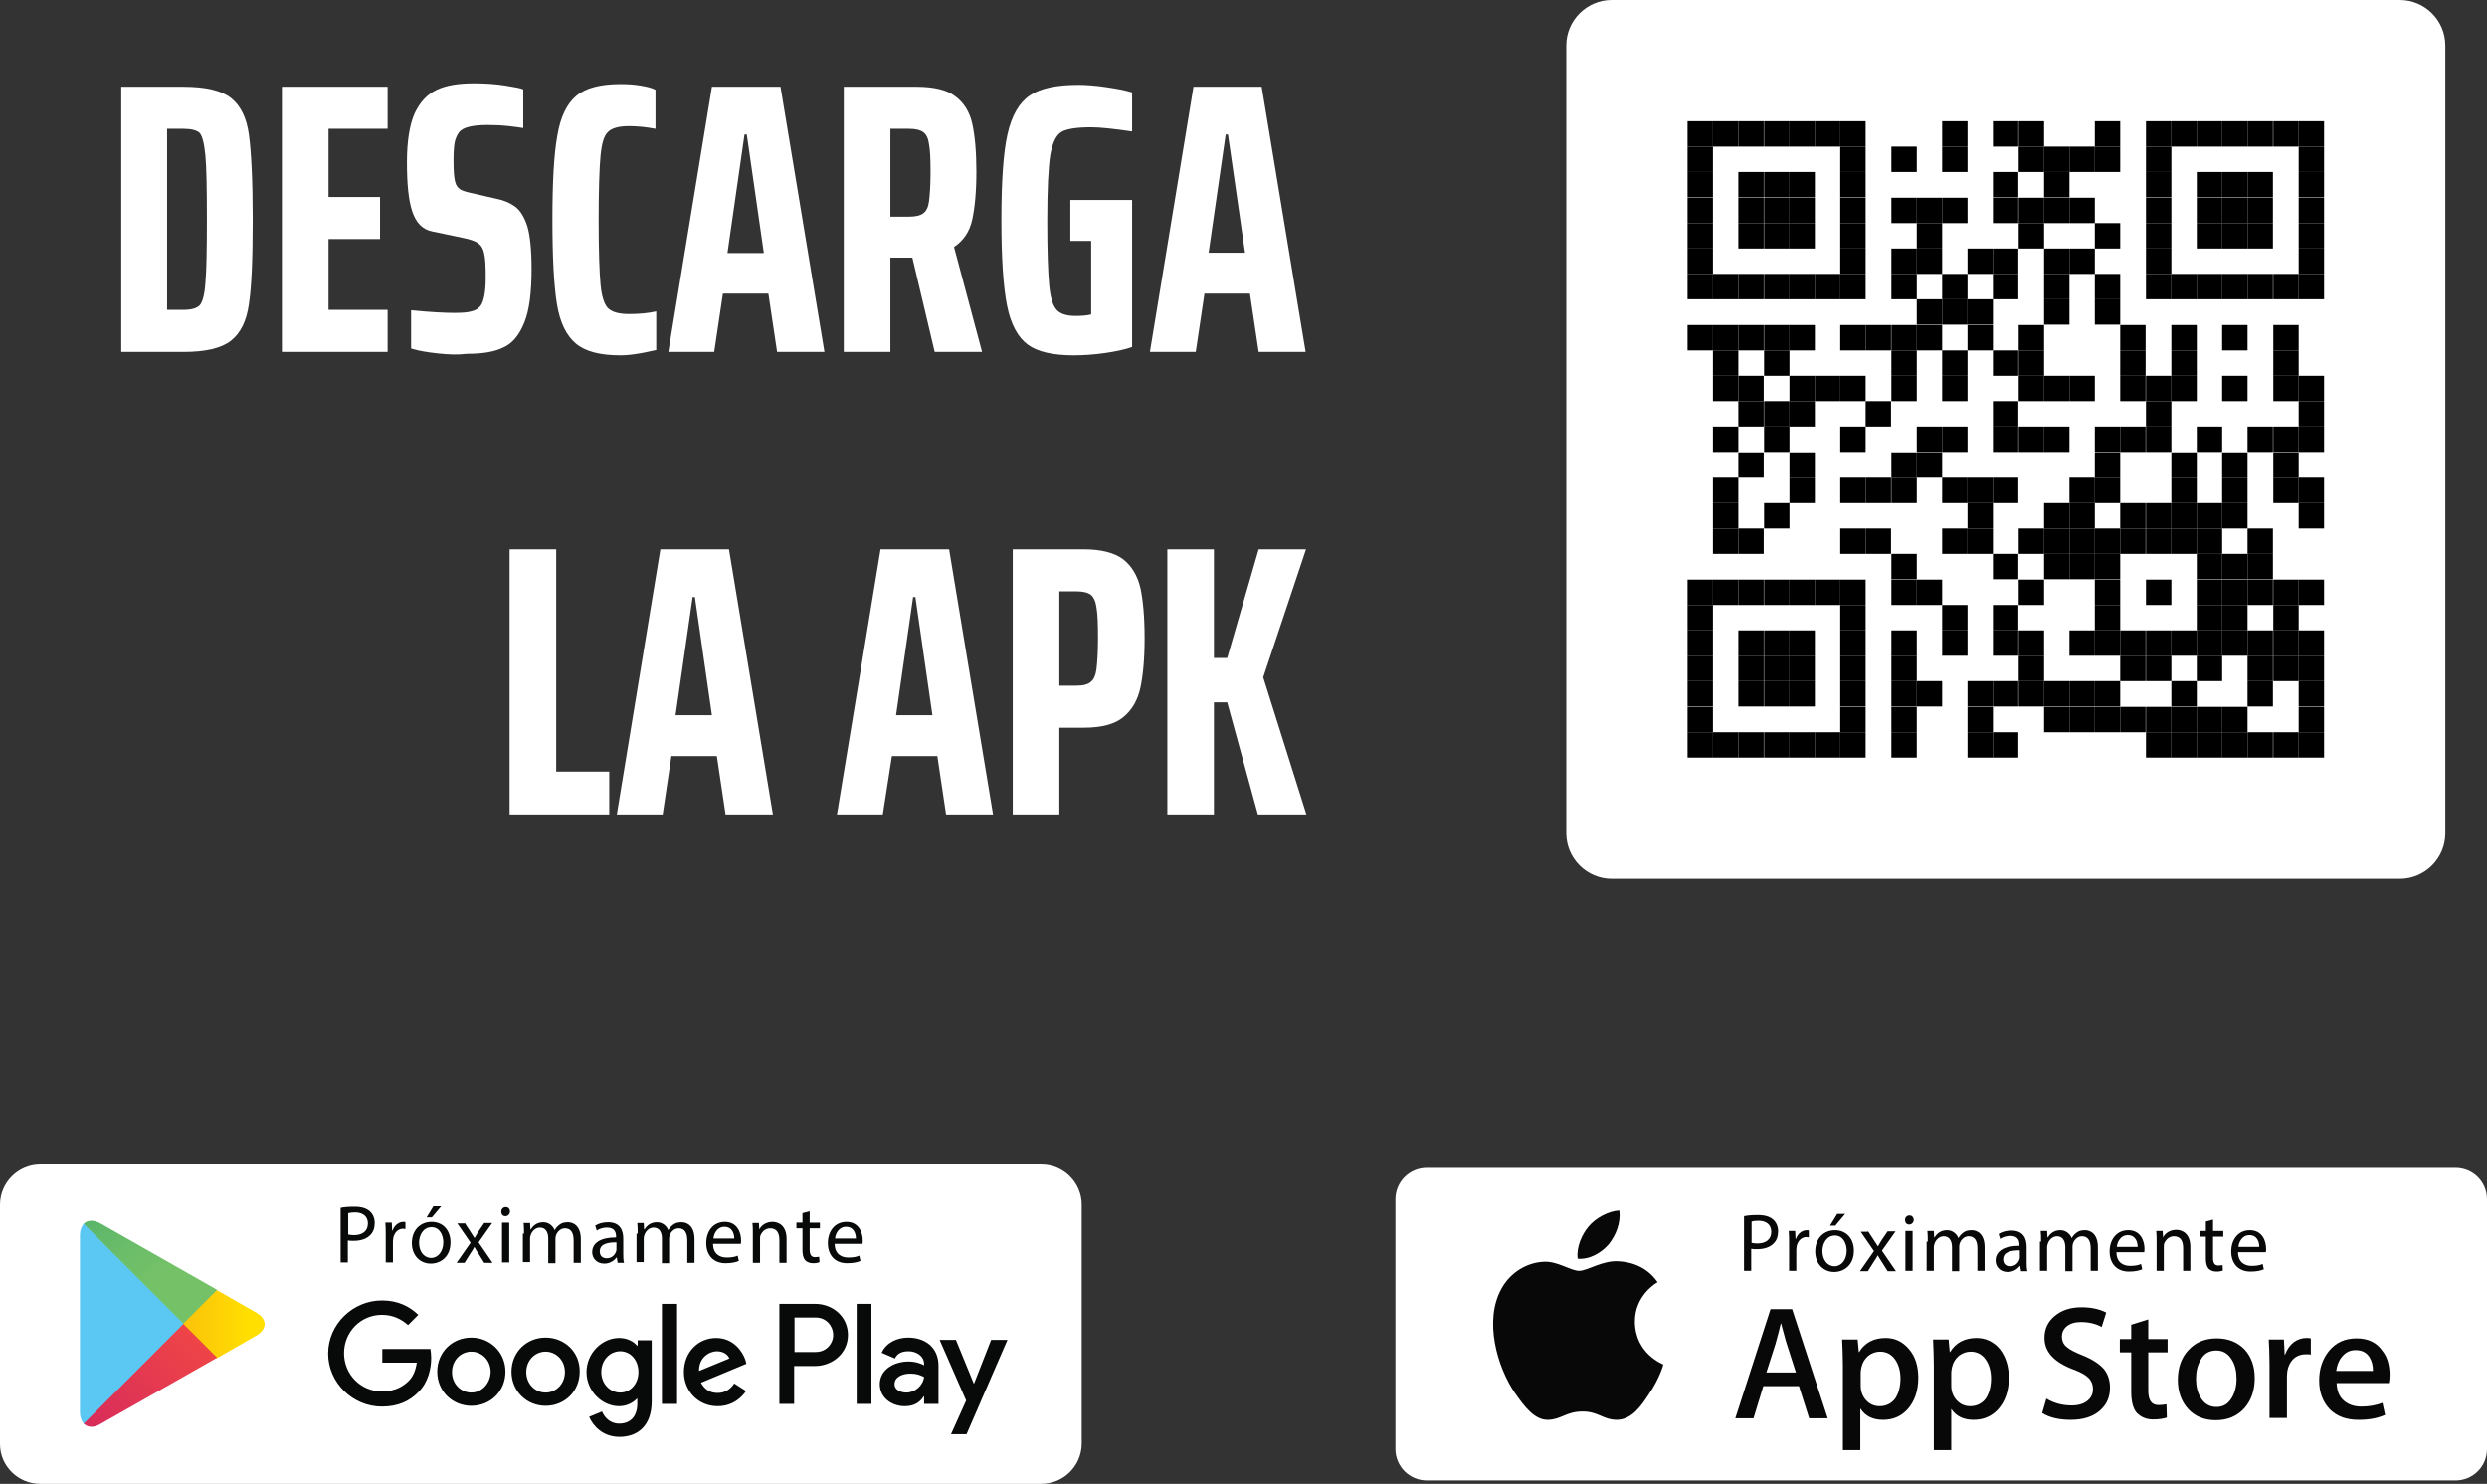 <?xml version="1.0" encoding="utf-8"?>
<!-- Generator: Adobe Illustrator 22.1.0, SVG Export Plug-In . SVG Version: 6.00 Build 0)  -->
<svg version="1.1" id="Capa_1" xmlns="http://www.w3.org/2000/svg" xmlns:xlink="http://www.w3.org/1999/xlink" x="0px" y="0px"
	 viewBox="0 0 656.4 391.7" style="enable-background:new 0 0 656.4 391.7;" xml:space="preserve">
<rect x="0" y="0" width="656.4" height="391.7" fill="#333333" stroke="none"/>
<style type="text/css">
	.Graphic_x0020_Style_x0020_2{fill:url(#SVGID_1_);}
	.st0{fill:#FFFFFF;}
	.st1{fill:#080808;}
	.st2{fill:#080909;}
	.st3{fill:#5BC8F3;}
	.st4{fill:url(#SVGID_2_);}
	.st5{fill:url(#SVGID_3_);}
	.st6{fill:url(#SVGID_4_);}
</style>
<linearGradient id="SVGID_1_" gradientUnits="userSpaceOnUse" x1="-478.296" y1="-64" x2="-479.003" y2="-63.293">
	<stop  offset="0" style="stop-color:#EE4447"/>
	<stop  offset="1" style="stop-color:#C5166C"/>
</linearGradient>
<g>
	<g>
		<path class="st0" d="M656.4,382.5c0,4.6-3.7,8.3-8.3,8.3H376.6c-4.6,0-8.3-3.7-8.3-8.3v-66.1c0-4.6,3.7-8.3,8.3-8.3h271.5
			c4.6,0,8.3,3.7,8.3,8.3L656.4,382.5L656.4,382.5z"/>
		<g>
			<g>
				<path class="st1" d="M431.5,349c-0.1-7,5.7-10.4,6-10.5c-3.3-4.8-8.3-5.4-10.1-5.5c-4.3-0.4-8.4,2.5-10.6,2.5
					c-2.2,0-5.6-2.5-9.1-2.4c-4.6,0.1-9,2.8-11.3,6.9c-4.9,8.5-1.2,21,3.5,27.8c2.4,3.4,5.1,7.1,8.7,7c3.5-0.1,4.8-2.2,9.1-2.2
					c4.2,0,5.4,2.2,9.1,2.2c3.8-0.1,6.2-3.4,8.4-6.8c2.7-3.9,3.8-7.6,3.8-7.8C438.9,360.1,431.6,357.4,431.5,349z"/>
				<path class="st1" d="M424.6,328.5c1.9-2.4,3.2-5.6,2.8-8.9c-2.7,0.1-6.2,1.9-8.1,4.2c-1.7,2-3.3,5.4-2.9,8.5
					C419.5,332.6,422.6,330.8,424.6,328.5z"/>
			</g>
		</g>
		<g>
			<path class="st1" d="M482.4,374.4h-4.9l-2.7-8.5h-9.4l-2.6,8.5h-4.8l9.3-28.8h5.7L482.4,374.4z M474,362.3l-2.4-7.5
				c-0.3-0.8-0.7-2.6-1.5-5.4H470c-0.3,1.2-0.7,3-1.4,5.4l-2.4,7.5H474z"/>
			<path class="st1" d="M506.3,363.7c0,3.5-1,6.3-2.9,8.4c-1.7,1.8-3.8,2.7-6.4,2.7c-2.7,0-4.7-1-5.9-2.9h-0.1v10.9h-4.6v-22.4
				c0-2.2-0.1-4.5-0.2-6.8h4.1l0.3,3.3h0.1c1.5-2.5,3.9-3.7,7-3.7c2.5,0,4.5,1,6.1,2.9C505.5,358,506.3,360.6,506.3,363.7z
				 M501.6,363.9c0-2-0.5-3.7-1.4-5c-1-1.4-2.3-2.1-4-2.1c-1.1,0-2.2,0.4-3.1,1.1c-0.9,0.8-1.5,1.7-1.8,3c-0.1,0.6-0.2,1-0.2,1.4
				v3.5c0,1.5,0.5,2.8,1.4,3.8c0.9,1,2.1,1.6,3.6,1.6c1.7,0,3.1-0.7,4.1-2C501.1,367.8,501.6,366.1,501.6,363.9z"/>
			<path class="st1" d="M530.2,363.7c0,3.5-1,6.3-2.9,8.4c-1.7,1.8-3.8,2.7-6.4,2.7c-2.7,0-4.7-1-5.9-2.9H515v10.9h-4.6v-22.4
				c0-2.2-0.1-4.5-0.2-6.8h4.1l0.3,3.3h0.1c1.5-2.5,3.9-3.7,7-3.7c2.4,0,4.5,1,6.1,2.9C529.3,358,530.2,360.6,530.2,363.7z
				 M525.5,363.9c0-2-0.5-3.7-1.4-5c-1-1.4-2.3-2.1-4-2.1c-1.1,0-2.2,0.4-3.1,1.1c-0.9,0.8-1.5,1.7-1.8,3c-0.1,0.6-0.2,1-0.2,1.4
				v3.5c0,1.5,0.5,2.8,1.4,3.8c0.9,1,2.1,1.6,3.6,1.6c1.7,0,3.1-0.7,4.1-2C525,367.8,525.5,366.1,525.5,363.9z"/>
			<path class="st1" d="M556.9,366.3c0,2.4-0.8,4.4-2.6,6c-1.9,1.7-4.5,2.5-7.8,2.5c-3.1,0-5.6-0.6-7.5-1.8l1.1-3.8
				c2,1.2,4.2,1.8,6.7,1.8c1.7,0,3.1-0.4,4.1-1.2c1-0.8,1.5-1.8,1.5-3.1c0-1.2-0.4-2.2-1.2-3c-0.8-0.8-2.1-1.5-4-2.2
				c-5-1.9-7.6-4.6-7.6-8.3c0-2.4,0.9-4.3,2.7-5.8c1.8-1.5,4.1-2.3,7.1-2.3c2.6,0,4.8,0.5,6.5,1.4l-1.2,3.8
				c-1.6-0.9-3.5-1.3-5.5-1.3c-1.6,0-2.9,0.4-3.8,1.2c-0.8,0.7-1.2,1.6-1.2,2.6c0,1.1,0.4,2.1,1.3,2.8c0.8,0.7,2.2,1.4,4.2,2.2
				c2.5,1,4.3,2.2,5.5,3.5C556.3,362.6,556.9,364.3,556.9,366.3z"/>
			<path class="st1" d="M572.1,357H567v10.1c0,2.6,0.9,3.8,2.7,3.8c0.8,0,1.5-0.1,2.1-0.2l0.1,3.5c-0.9,0.3-2.1,0.5-3.6,0.5
				c-1.8,0-3.2-0.6-4.3-1.7c-1-1.1-1.5-3-1.5-5.6V357h-3v-3.5h3v-3.8l4.5-1.4v5.2h5.1V357z"/>
			<path class="st1" d="M595.1,363.8c0,3.2-0.9,5.8-2.7,7.9c-1.9,2.1-4.4,3.2-7.6,3.2c-3,0-5.5-1-7.3-3c-1.8-2-2.7-4.6-2.7-7.6
				c0-3.2,0.9-5.9,2.8-7.9c1.9-2.1,4.4-3.1,7.5-3.1c3,0,5.5,1,7.4,3C594.2,358.2,595.1,360.7,595.1,363.8z M590.3,363.9
				c0-1.9-0.4-3.6-1.2-4.9c-1-1.7-2.4-2.5-4.1-2.5c-1.9,0-3.3,0.8-4.2,2.5c-0.8,1.4-1.2,3-1.2,5c0,1.9,0.4,3.6,1.2,4.9
				c1,1.7,2.4,2.5,4.2,2.5c1.8,0,3.1-0.8,4.1-2.5C589.9,367.5,590.3,365.9,590.3,363.9z"/>
			<path class="st1" d="M610.1,357.6c-0.5-0.1-0.9-0.1-1.5-0.1c-1.6,0-2.9,0.6-3.8,1.8c-0.8,1.1-1.2,2.4-1.2,4.1v10.9h-4.6l0-14.2
				c0-2.4-0.1-4.6-0.2-6.5h4l0.2,4h0.1c0.5-1.4,1.3-2.5,2.3-3.3c1-0.7,2.1-1.1,3.3-1.1c0.4,0,0.8,0,1.2,0.1V357.6z"/>
			<path class="st1" d="M630.7,363c0,0.8-0.1,1.5-0.2,2.1h-13.8c0.1,2.1,0.7,3.6,2,4.7c1.2,1,2.7,1.5,4.5,1.5c2,0,3.9-0.3,5.6-1
				l0.7,3.2c-2,0.9-4.3,1.3-7,1.3c-3.2,0-5.7-0.9-7.6-2.8c-1.8-1.9-2.8-4.4-2.8-7.6c0-3.1,0.9-5.7,2.6-7.8c1.8-2.2,4.2-3.3,7.3-3.3
				c3,0,5.3,1.1,6.8,3.3C630.1,358.2,630.7,360.4,630.7,363z M626.3,361.8c0-1.4-0.3-2.5-0.9-3.5c-0.8-1.3-2-1.9-3.7-1.9
				c-1.5,0-2.7,0.6-3.7,1.9c-0.8,1-1.2,2.2-1.4,3.6H626.3z"/>
		</g>
		<g>
			<path class="st1" d="M460.3,321.1c0.9-0.2,2.1-0.3,3.6-0.3c1.9,0,3.2,0.4,4.1,1.2c0.8,0.7,1.3,1.8,1.3,3.1c0,1.3-0.4,2.4-1.1,3.1
				c-1,1.1-2.6,1.6-4.5,1.6c-0.6,0-1.1,0-1.5-0.1v5.8h-1.9V321.1z M462.2,328.1c0.4,0.1,0.9,0.2,1.6,0.2c2.3,0,3.7-1.1,3.7-3.1
				c0-1.9-1.4-2.9-3.4-2.9c-0.8,0-1.4,0.1-1.8,0.2V328.1z"/>
			<path class="st1" d="M472.2,328.3c0-1.2,0-2.3-0.1-3.3h1.7l0.1,2.1h0.1c0.5-1.4,1.6-2.3,2.9-2.3c0.2,0,0.4,0,0.5,0.1v1.8
				c-0.2,0-0.4-0.1-0.6-0.1c-1.3,0-2.3,1-2.6,2.4c0,0.3-0.1,0.6-0.1,0.9v5.6h-1.9V328.3z"/>
			<path class="st1" d="M489.3,330.2c0,3.9-2.7,5.6-5.2,5.6c-2.8,0-5-2.1-5-5.4c0-3.5,2.3-5.6,5.2-5.6
				C487.3,324.8,489.3,327,489.3,330.2z M481,330.3c0,2.3,1.3,4,3.2,4c1.8,0,3.2-1.7,3.2-4.1c0-1.8-0.9-4-3.1-4S481,328.3,481,330.3
				z M487,320.5l-2.6,3.1H483l1.9-3.1H487z"/>
			<path class="st1" d="M493,325l1.5,2.3c0.4,0.6,0.7,1.1,1.1,1.7h0.1c0.3-0.6,0.7-1.2,1-1.7l1.5-2.2h2.1l-3.6,5.1l3.7,5.4h-2.2
				l-1.5-2.4c-0.4-0.6-0.8-1.2-1.1-1.8h0c-0.3,0.6-0.7,1.2-1.1,1.8l-1.5,2.4h-2.1l3.7-5.3l-3.5-5.1H493z"/>
			<path class="st1" d="M505.1,322.1c0,0.6-0.5,1.2-1.2,1.2c-0.7,0-1.1-0.5-1.1-1.2c0-0.7,0.5-1.2,1.2-1.2
				C504.6,320.9,505.1,321.4,505.1,322.1z M502.9,335.5V325h1.9v10.5H502.9z"/>
			<path class="st1" d="M508.8,327.8c0-1.1,0-2-0.1-2.8h1.7l0.1,1.7h0.1c0.6-1,1.6-1.9,3.3-1.9c1.4,0,2.5,0.9,3,2.1h0
				c0.3-0.6,0.7-1,1.2-1.4c0.6-0.5,1.3-0.7,2.3-0.7c1.4,0,3.4,0.9,3.4,4.5v6.2h-1.9v-5.9c0-2-0.7-3.2-2.3-3.2
				c-1.1,0-1.9,0.8-2.3,1.7c-0.1,0.3-0.2,0.6-0.2,1v6.5h-1.9v-6.3c0-1.7-0.7-2.9-2.2-2.9c-1.2,0-2.1,1-2.4,1.9
				c-0.1,0.3-0.2,0.6-0.2,0.9v6.3h-1.9V327.8z"/>
			<path class="st1" d="M533.4,335.5l-0.2-1.3h-0.1c-0.6,0.8-1.7,1.6-3.2,1.6c-2.1,0-3.2-1.5-3.2-3c0-2.5,2.3-3.9,6.3-3.9v-0.2
				c0-0.9-0.2-2.4-2.4-2.4c-1,0-2,0.3-2.7,0.8l-0.4-1.3c0.9-0.6,2.1-0.9,3.4-0.9c3.2,0,4,2.2,4,4.3v3.9c0,0.9,0,1.8,0.2,2.5H533.4z
				 M533.1,330.1c-2.1,0-4.4,0.3-4.4,2.4c0,1.2,0.8,1.8,1.8,1.8c1.4,0,2.2-0.9,2.5-1.8c0.1-0.2,0.1-0.4,0.1-0.6V330.1z"/>
			<path class="st1" d="M538.7,327.8c0-1.1,0-2-0.1-2.8h1.7l0.1,1.7h0.1c0.6-1,1.6-1.9,3.3-1.9c1.4,0,2.5,0.9,3,2.1h0
				c0.3-0.6,0.7-1,1.2-1.4c0.6-0.5,1.3-0.7,2.3-0.7c1.4,0,3.4,0.9,3.4,4.5v6.2h-1.9v-5.9c0-2-0.7-3.2-2.3-3.2
				c-1.1,0-1.9,0.8-2.3,1.7c-0.1,0.3-0.2,0.6-0.2,1v6.5h-1.9v-6.3c0-1.7-0.7-2.9-2.2-2.9c-1.2,0-2.1,1-2.4,1.9
				c-0.1,0.3-0.2,0.6-0.2,0.9v6.3h-1.9V327.8z"/>
			<path class="st1" d="M558.6,330.6c0,2.6,1.7,3.6,3.6,3.6c1.4,0,2.2-0.2,2.9-0.5l0.3,1.4c-0.7,0.3-1.8,0.6-3.5,0.6
				c-3.2,0-5.1-2.1-5.1-5.3c0-3.2,1.9-5.6,4.9-5.6c3.4,0,4.3,3,4.3,4.9c0,0.4,0,0.7-0.1,0.9H558.6z M564.2,329.2
				c0-1.2-0.5-3.1-2.6-3.1c-1.9,0-2.8,1.8-2.9,3.1H564.2z"/>
			<path class="st1" d="M569.2,327.8c0-1.1,0-2-0.1-2.8h1.7l0.1,1.7h0c0.5-1,1.7-2,3.5-2c1.5,0,3.7,0.9,3.7,4.5v6.3h-1.9v-6
				c0-1.7-0.6-3.1-2.4-3.1c-1.3,0-2.2,0.9-2.6,1.9c-0.1,0.2-0.1,0.6-0.1,0.9v6.3h-1.9V327.8z"/>
			<path class="st1" d="M584.1,322v3h2.7v1.5h-2.7v5.6c0,1.3,0.4,2,1.4,2c0.5,0,0.9-0.1,1.1-0.1l0.1,1.4c-0.4,0.2-1,0.3-1.7,0.3
				c-0.9,0-1.6-0.3-2.1-0.8c-0.5-0.6-0.7-1.5-0.7-2.7v-5.7h-1.6V325h1.6v-2.5L584.1,322z"/>
			<path class="st1" d="M590.7,330.6c0,2.6,1.7,3.6,3.6,3.6c1.4,0,2.2-0.2,2.9-0.5l0.3,1.4c-0.7,0.3-1.8,0.6-3.5,0.6
				c-3.2,0-5.1-2.1-5.1-5.3c0-3.2,1.9-5.6,4.9-5.6c3.4,0,4.3,3,4.3,4.9c0,0.4,0,0.7-0.1,0.9H590.7z M596.3,329.2
				c0-1.2-0.5-3.1-2.6-3.1c-1.9,0-2.8,1.8-2.9,3.1H596.3z"/>
		</g>
	</g>
	<g>
		<g>
			<g>
				<path class="st0" d="M274.8,391.7H10.6C4.8,391.7,0,387,0,381.2v-63.4c0-5.8,4.8-10.6,10.6-10.6h264.3c5.8,0,10.6,4.8,10.6,10.6
					v63.4C285.4,387,280.7,391.7,274.8,391.7z"/>
			</g>
			<path class="st2" d="M144,353.1c-5,0-9,3.8-9,9c0,5.2,4.1,9,9,9c5,0,9-3.8,9-9C153.1,356.9,149,353.1,144,353.1z M144,367.6
				c-2.7,0-5.1-2.2-5.1-5.4c0-3.2,2.4-5.4,5.1-5.4c2.7,0,5.1,2.2,5.1,5.4C149.1,365.3,146.8,367.6,144,367.6z M124.4,353.1
				c-5,0-9,3.8-9,9c0,5.2,4.1,9,9,9c5,0,9-3.8,9-9C133.4,356.9,129.3,353.1,124.4,353.1z M124.4,367.6c-2.7,0-5.1-2.2-5.1-5.4
				c0-3.2,2.4-5.4,5.1-5.4c2.7,0,5.1,2.2,5.1,5.4C129.4,365.3,127.1,367.6,124.4,367.6z M100.9,355.9v3.8h9.1
				c-0.3,2.1-1,3.7-2.1,4.8c-1.3,1.3-3.4,2.8-7.1,2.8c-5.6,0-10-4.5-10-10.1c0-5.6,4.4-10.1,10-10.1c3,0,5.2,1.2,6.9,2.7l2.7-2.7
				c-2.3-2.2-5.3-3.8-9.6-3.8c-7.7,0-14.2,6.3-14.2,14c0,7.7,6.5,14,14.2,14c4.2,0,7.3-1.4,9.7-3.9c2.5-2.5,3.3-6.1,3.3-8.9
				c0-0.9-0.1-1.7-0.2-2.4H100.9z M196.7,358.9c-0.7-2-3-5.7-7.7-5.7c-4.6,0-8.5,3.6-8.5,9c0,5,3.8,9,8.9,9c4.1,0,6.5-2.5,7.5-4
				l-3.1-2c-1,1.5-2.4,2.5-4.4,2.5c-2,0-3.4-0.9-4.4-2.7l12-5L196.7,358.9z M184.5,361.9c-0.1-3.5,2.7-5.2,4.7-5.2
				c1.6,0,2.9,0.8,3.3,1.9L184.5,361.9z M174.7,370.6h4v-26.4h-4V370.6z M168.2,355.2h-0.1c-0.9-1.1-2.6-2-4.7-2c-4.5,0-8.6,4-8.6,9
				c0,5,4.1,9,8.6,9c2.1,0,3.8-1,4.7-2h0.1v1.3c0,3.4-1.8,5.3-4.8,5.3c-2.4,0-3.9-1.7-4.5-3.2l-3.4,1.4c1,2.4,3.6,5.3,8,5.3
				c4.6,0,8.5-2.7,8.5-9.4v-16.1h-3.7V355.2z M163.7,367.6c-2.7,0-5-2.3-5-5.4c0-3.2,2.3-5.5,5-5.5c2.7,0,4.8,2.3,4.8,5.5
				C168.5,365.3,166.4,367.6,163.7,367.6z M215.2,344.2h-9.5v26.4h3.9v-10h5.5c4.4,0,8.7-3.2,8.7-8.2S219.6,344.2,215.2,344.2z
				 M215.3,356.9h-5.6v-9.1h5.6c2.9,0,4.6,2.4,4.6,4.5C220,354.4,218.3,356.9,215.3,356.9z M239.7,353.1c-2.9,0-5.8,1.3-7,4l3.5,1.5
				c0.7-1.5,2.1-1.9,3.6-1.9c2,0,4.1,1.2,4.1,3.4v0.3c-0.7-0.4-2.2-1-4.1-1c-3.8,0-7.6,2.1-7.6,6c0,3.5,3.1,5.8,6.6,5.8
				c2.7,0,4.1-1.2,5-2.6h0.1v2h3.8v-10.1C247.7,355.7,244.2,353.1,239.7,353.1z M239.2,367.6c-1.3,0-3.1-0.6-3.1-2.2
				c0-2,2.2-2.8,4.2-2.8c1.7,0,2.6,0.4,3.6,0.9C243.6,365.8,241.5,367.6,239.2,367.6z M261.6,353.7l-4.5,11.5H257l-4.7-11.5H248
				l7,16l-4,8.9h4.1l10.8-24.9H261.6z M226.1,370.6h3.9v-26.4h-3.9V370.6z"/>
			<g>
				<g>
					<g>
						<path class="st3" d="M22.1,323.1c-0.6,0.7-1,1.7-1,3v46.7c0,1.3,0.4,2.3,1,3l0.2,0.2l26.2-26.2v-0.3v-0.3L22.2,323L22.1,323.1
							z"/>
						<linearGradient id="SVGID_2_" gradientUnits="userSpaceOnUse" x1="65.726" y1="349.445" x2="14.613" y2="349.445">
							<stop  offset="0" style="stop-color:#FFDF00"/>
							<stop  offset="0.409" style="stop-color:#FBBC0E"/>
							<stop  offset="0.775" style="stop-color:#F9A418"/>
							<stop  offset="1" style="stop-color:#F89B1C"/>
						</linearGradient>
						<path class="st4" d="M57.1,358.5l-8.7-8.7v-0.3v-0.3l8.7-8.7l0.2,0.1l10.3,5.9c3,1.7,3,4.4,0,6.1l-10.3,5.9L57.1,358.5z"/>
						<linearGradient id="SVGID_3_" gradientUnits="userSpaceOnUse" x1="52.461" y1="354.293" x2="4.387" y2="402.367">
							<stop  offset="0" style="stop-color:#EE4447"/>
							<stop  offset="1" style="stop-color:#C5166C"/>
						</linearGradient>
						<path class="st5" d="M57.3,358.4l-8.9-8.9l-26.3,26.3c1,1,2.6,1.2,4.4,0.1L57.3,358.4"/>
						<linearGradient id="SVGID_4_" gradientUnits="userSpaceOnUse" x1="4.173" y1="296.308" x2="43.424" y2="335.559">
							<stop  offset="0" style="stop-color:#269E6F"/>
							<stop  offset="5.089003e-02" style="stop-color:#2BA06F"/>
							<stop  offset="0.466" style="stop-color:#53B26B"/>
							<stop  offset="0.797" style="stop-color:#6BBD69"/>
							<stop  offset="1" style="stop-color:#74C168"/>
						</linearGradient>
						<path class="st6" d="M57.3,340.5L26.5,323c-1.8-1-3.4-0.9-4.4,0.1l26.3,26.3L57.3,340.5z"/>
					</g>
				</g>
			</g>
		</g>
		<g>
			<path class="st2" d="M89.9,318.9c0.9-0.2,2.1-0.3,3.6-0.3c1.9,0,3.2,0.4,4.1,1.2c0.8,0.7,1.3,1.8,1.3,3.1c0,1.3-0.4,2.4-1.1,3.1
				c-1,1.1-2.6,1.6-4.5,1.6c-0.6,0-1.1,0-1.5-0.1v5.8h-1.9V318.9z M91.8,325.9c0.4,0.1,0.9,0.2,1.6,0.2c2.3,0,3.7-1.1,3.7-3.1
				c0-1.9-1.4-2.9-3.4-2.9c-0.8,0-1.4,0.1-1.8,0.2V325.9z"/>
			<path class="st2" d="M101.8,326.1c0-1.2,0-2.3-0.1-3.3h1.7l0.1,2.1h0.1c0.5-1.4,1.6-2.3,2.9-2.3c0.2,0,0.4,0,0.5,0.1v1.8
				c-0.2,0-0.4-0.1-0.6-0.1c-1.3,0-2.3,1-2.6,2.4c0,0.3-0.1,0.6-0.1,0.9v5.6h-1.9V326.1z"/>
			<path class="st2" d="M118.9,328c0,3.9-2.7,5.6-5.2,5.6c-2.8,0-5-2.1-5-5.4c0-3.5,2.3-5.6,5.2-5.6
				C116.9,322.6,118.9,324.8,118.9,328z M110.6,328.1c0,2.3,1.3,4,3.2,4c1.8,0,3.2-1.7,3.2-4.1c0-1.8-0.9-4-3.1-4
				S110.6,326.1,110.6,328.1z M116.6,318.3l-2.6,3.1h-1.4l1.9-3.1H116.6z"/>
			<path class="st2" d="M122.6,322.8l1.5,2.3c0.4,0.6,0.7,1.1,1.1,1.7h0.1c0.3-0.6,0.7-1.2,1-1.7l1.5-2.2h2.1l-3.6,5.1l3.7,5.4h-2.2
				l-1.5-2.4c-0.4-0.6-0.8-1.2-1.1-1.8h0c-0.3,0.6-0.7,1.2-1.1,1.8l-1.5,2.4h-2.1l3.7-5.3l-3.5-5.1H122.6z"/>
			<path class="st2" d="M134.6,319.9c0,0.6-0.5,1.2-1.2,1.2c-0.7,0-1.1-0.5-1.1-1.2c0-0.7,0.5-1.2,1.2-1.2
				C134.2,318.7,134.6,319.2,134.6,319.9z M132.5,333.3v-10.5h1.9v10.5H132.5z"/>
			<path class="st2" d="M138.3,325.7c0-1.1,0-2-0.1-2.8h1.7l0.1,1.7h0.1c0.6-1,1.6-1.9,3.3-1.9c1.4,0,2.5,0.9,3,2.1h0
				c0.3-0.6,0.7-1,1.2-1.4c0.6-0.5,1.3-0.7,2.3-0.7c1.4,0,3.4,0.9,3.4,4.5v6.2h-1.9v-5.9c0-2-0.7-3.2-2.3-3.2
				c-1.1,0-1.9,0.8-2.3,1.7c-0.1,0.3-0.2,0.6-0.2,1v6.5h-1.9V327c0-1.7-0.7-2.9-2.2-2.9c-1.2,0-2.1,1-2.4,1.9
				c-0.1,0.3-0.2,0.6-0.2,0.9v6.3h-1.9V325.7z"/>
			<path class="st2" d="M163,333.3l-0.2-1.3h-0.1c-0.6,0.8-1.7,1.6-3.2,1.6c-2.1,0-3.2-1.5-3.2-3c0-2.5,2.3-3.9,6.3-3.9v-0.2
				c0-0.9-0.2-2.4-2.4-2.4c-1,0-2,0.3-2.7,0.8l-0.4-1.3c0.9-0.6,2.1-0.9,3.4-0.9c3.2,0,4,2.2,4,4.3v3.9c0,0.9,0,1.8,0.2,2.5H163z
				 M162.7,328c-2.1,0-4.4,0.3-4.4,2.4c0,1.2,0.8,1.8,1.8,1.8c1.4,0,2.2-0.9,2.5-1.8c0.1-0.2,0.1-0.4,0.1-0.6V328z"/>
			<path class="st2" d="M168.3,325.7c0-1.1,0-2-0.1-2.8h1.7l0.1,1.7h0.1c0.6-1,1.6-1.9,3.3-1.9c1.4,0,2.5,0.9,3,2.1h0
				c0.3-0.6,0.7-1,1.2-1.4c0.6-0.5,1.3-0.7,2.3-0.7c1.4,0,3.4,0.9,3.4,4.5v6.2h-1.9v-5.9c0-2-0.7-3.2-2.3-3.2
				c-1.1,0-1.9,0.8-2.3,1.7c-0.1,0.3-0.2,0.6-0.2,1v6.5h-1.9V327c0-1.7-0.7-2.9-2.2-2.9c-1.2,0-2.1,1-2.4,1.9
				c-0.1,0.3-0.2,0.6-0.2,0.9v6.3h-1.9V325.7z"/>
			<path class="st2" d="M188.2,328.4c0,2.6,1.7,3.6,3.6,3.6c1.4,0,2.2-0.2,2.9-0.5l0.3,1.4c-0.7,0.3-1.8,0.6-3.5,0.6
				c-3.2,0-5.1-2.1-5.1-5.3c0-3.2,1.9-5.6,4.9-5.6c3.4,0,4.3,3,4.3,4.9c0,0.4,0,0.7-0.1,0.9H188.2z M193.8,327
				c0-1.2-0.5-3.1-2.6-3.1c-1.9,0-2.8,1.8-2.9,3.1H193.8z"/>
			<path class="st2" d="M198.7,325.7c0-1.1,0-2-0.1-2.8h1.7l0.1,1.7h0c0.5-1,1.7-2,3.5-2c1.5,0,3.7,0.9,3.7,4.5v6.3h-1.9v-6
				c0-1.7-0.6-3.1-2.4-3.1c-1.3,0-2.2,0.9-2.6,1.9c-0.1,0.2-0.1,0.6-0.1,0.9v6.3h-1.9V325.7z"/>
			<path class="st2" d="M213.7,319.8v3h2.7v1.5h-2.7v5.6c0,1.3,0.4,2,1.4,2c0.5,0,0.9-0.1,1.1-0.1l0.1,1.4c-0.4,0.2-1,0.3-1.7,0.3
				c-0.9,0-1.6-0.3-2.1-0.8c-0.5-0.6-0.7-1.5-0.7-2.7v-5.7h-1.6v-1.5h1.6v-2.5L213.7,319.8z"/>
			<path class="st2" d="M220.3,328.4c0,2.6,1.7,3.6,3.6,3.6c1.4,0,2.2-0.2,2.9-0.5l0.3,1.4c-0.7,0.3-1.8,0.6-3.5,0.6
				c-3.2,0-5.1-2.1-5.1-5.3c0-3.2,1.9-5.6,4.9-5.6c3.4,0,4.3,3,4.3,4.9c0,0.4,0,0.7-0.1,0.9H220.3z M225.9,327
				c0-1.2-0.5-3.1-2.6-3.1c-1.9,0-2.8,1.8-2.9,3.1H225.9z"/>
		</g>
	</g>
	<g>
		<path class="st0" d="M32,22.9h16.4c5.9,0,10.1,1,12.6,3c2.5,2,4.1,5.2,4.7,9.7c0.6,4.4,1,11.9,1,22.3c0,10.4-0.3,17.8-1,22.3
			c-0.6,4.5-2.2,7.7-4.7,9.7c-2.5,2-6.7,3-12.6,3H32V22.9z M48.4,81.8c2.1,0,3.5-0.4,4.3-1.2c0.7-0.8,1.3-2.7,1.5-5.9
			c0.3-3.1,0.4-8.8,0.4-16.9S54.5,44.2,54.2,41c-0.3-3.1-0.8-5.1-1.5-5.9C52,34.4,50.5,34,48.4,34h-4.3v47.8H48.4z"/>
		<path class="st0" d="M74.4,92.9v-70h27.9V34H86.7v18h13.6v11.1H86.7v18.7h15.6v11.1H74.4z"/>
		<path class="st0" d="M115.6,93.3c-2.8-0.3-5.2-0.7-7.1-1.3V81.9c5,0.5,8.8,0.7,11.5,0.7c1.9,0,3.4-0.1,4.4-0.4
			c1-0.2,1.8-0.7,2.4-1.4c0.9-1.2,1.4-3.7,1.4-7.5c0-3-0.1-5.1-0.4-6.3c-0.2-1.2-0.7-2.1-1.5-2.7c-0.7-0.6-2.1-1.1-4.1-1.5l-8.1-1.7
			c-2.6-0.5-4.3-2.3-5.3-5.3c-1-3-1.4-7.3-1.4-13c0-5.5,0.7-9.8,2-12.8c1.4-3,3.3-5.1,5.9-6.3c2.5-1.2,5.8-1.7,9.8-1.7
			c3.1,0,5.8,0.2,8.3,0.6c2.5,0.4,4.1,0.7,4.7,1v10.2c-0.7-0.1-1.9-0.3-3.7-0.5c-1.8-0.2-3.7-0.3-5.7-0.3c-2.2,0-3.9,0.2-5,0.5
			c-1.2,0.3-2.1,0.8-2.6,1.5c-0.5,0.7-0.9,1.6-1.1,2.6c-0.2,1.1-0.3,2.6-0.3,4.7c0,2.4,0.1,4.1,0.3,5.1c0.2,1.1,0.5,1.8,1.1,2.3
			c0.5,0.5,1.4,0.8,2.6,1.1l7,1.6c2.1,0.4,3.8,1.1,5.2,2.1c1.4,1,2.5,2.8,3.3,5.3c0.7,2.4,1.1,6.2,1.1,11.2c0,6.2-0.6,10.9-1.9,14.1
			c-1.3,3.3-3.1,5.5-5.5,6.6c-2.4,1.2-5.6,1.7-9.7,1.7C120.9,93.7,118.4,93.6,115.6,93.3z"/>
		<path class="st0" d="M168.8,93.3c-1.8,0.3-3.5,0.5-5,0.5c-5.4,0-9.3-1-11.8-3.1c-2.5-2.1-4.2-5.5-5-10.4
			c-0.8-4.8-1.2-12.3-1.2-22.3c0-9.9,0.4-17.3,1.3-22.2c0.8-4.9,2.5-8.4,5-10.5c2.5-2.1,6.4-3.1,11.7-3.1c1.8,0,3.6,0.1,5.3,0.4
			c1.7,0.3,3,0.6,3.9,1.1v10.3c-2.6-0.5-5-0.7-7-0.7c-2.6,0-4.5,0.5-5.5,1.5c-1.1,1-1.7,3.1-2,6.3c-0.3,3.2-0.5,8.9-0.5,17
			s0.2,13.8,0.5,17c0.3,3.2,1,5.3,2,6.3c1.1,1,2.9,1.5,5.5,1.5c2.6,0,5-0.2,7.2-0.7v10.2C172.1,92.6,170.6,93,168.8,93.3z"/>
		<path class="st0" d="M205.1,92.9l-2.3-15.4h-12l-2.3,15.4h-12.1l11.5-70h18.1l11.6,70H205.1z M197.1,35.5h-0.6L192,66.8h9.6
			L197.1,35.5z"/>
		<path class="st0" d="M246.7,92.9L240.8,68h-0.2H235v24.9h-12.3v-70h19.2c4.5,0,8,0.8,10.2,2.5c2.3,1.7,3.8,4.1,4.5,7.2
			c0.7,3.1,1.1,7.4,1.1,12.7c0,5.3-0.4,9.5-1.1,12.7c-0.7,3.2-2.3,5.5-4.8,7.2l7.4,27.7H246.7z M243.7,56.3c0.8-0.6,1.3-1.6,1.5-3.2
			c0.2-1.6,0.4-4.1,0.4-7.5c0-3.5-0.1-6-0.4-7.5c-0.2-1.6-0.7-2.6-1.5-3.2c-0.8-0.6-2.1-0.9-3.8-0.9H235v23.2h4.9
			C241.7,57.2,242.9,56.9,243.7,56.3z"/>
		<path class="st0" d="M282.5,63.6V52.8h16.3v38.8c-2,0.7-4.4,1.2-7.2,1.6s-5.6,0.6-8.2,0.6c-5.4,0-9.5-0.9-12.1-2.8
			c-2.6-1.9-4.5-5.3-5.5-10.3s-1.5-12.5-1.5-22.6c0-10.1,0.5-17.7,1.6-22.6c1.1-5,3.1-8.4,5.9-10.3c2.8-1.9,7.1-2.8,12.8-2.8
			c2.2,0,4.6,0.2,7.3,0.6c2.7,0.4,5,0.8,6.9,1.4v10.3c-4.8-0.7-8.4-1.1-10.8-1.1c-3.8,0-6.4,0.4-7.8,1.2s-2.4,2.8-3,6.1
			c-0.5,3.3-0.8,9.1-0.8,17.4c0,7.9,0.2,13.5,0.5,16.8c0.3,3.3,0.9,5.4,1.9,6.6c0.9,1.1,2.6,1.7,5,1.7c1.7,0,3.1-0.1,4.2-0.4V63.6
			H282.5z"/>
		<path class="st0" d="M332.2,92.9l-2.3-15.4h-12l-2.3,15.4h-12.1l11.5-70H333l11.6,70H332.2z M324.1,35.5h-0.6l-4.5,31.2h9.6
			L324.1,35.5z"/>
		<path class="st0" d="M134.5,215v-70h12.3v58.7h14V215H134.5z"/>
		<path class="st0" d="M191.5,215l-2.3-15.4h-12l-2.3,15.4h-12.1l11.5-70h18.1l11.6,70H191.5z M183.4,157.6h-0.6l-4.5,31.2h9.6
			L183.4,157.6z"/>
		<path class="st0" d="M249.7,215l-2.3-15.4h-12L233,215h-12.1l11.5-70h18.1l11.6,70H249.7z M241.6,157.6H241l-4.5,31.2h9.6
			L241.6,157.6z"/>
		<path class="st0" d="M267.3,145h18.8c4.5,0,8,0.9,10.3,2.6c2.3,1.8,3.8,4.3,4.6,7.6c0.7,3.3,1.1,7.7,1.1,13.3
			c0,5.4-0.4,9.7-1.1,13c-0.7,3.3-2.2,5.9-4.5,7.8c-2.3,1.9-5.8,2.8-10.4,2.8h-6.5V215h-12.3V145z M284.1,181c1.8,0,3-0.3,3.8-1
			c0.8-0.6,1.3-1.8,1.5-3.4c0.2-1.6,0.4-4.3,0.4-8.1c0-3.8-0.1-6.5-0.4-8.1c-0.2-1.6-0.7-2.7-1.5-3.4c-0.8-0.6-2.1-0.9-3.8-0.9h-4.5
			V181H284.1z"/>
		<path class="st0" d="M332,215l-8.1-29.6h-3.5V215h-12.3v-70h12.3v28.7h3.5l8.3-28.7h12.5l-11.3,33.8l11.4,36.2H332z"/>
	</g>
	<path class="st0" d="M633.4,232h-208c-6.6,0-12-5.4-12-12V12c0-6.6,5.4-12,12-12h208c6.6,0,12,5.4,12,12v208
		C645.4,226.6,640,232,633.4,232z"/>
	<g>
		<g>
			<rect id="p" x="445.4" y="32" width="6.7" height="6.7"/>
		</g>
		<g>
			<rect id="p_1_" x="445.4" y="38.7" width="6.7" height="6.7"/>
		</g>
		<g>
			<rect id="p_2_" x="445.4" y="45.4" width="6.7" height="6.7"/>
		</g>
		<g>
			<rect id="p_3_" x="445.4" y="52.2" width="6.7" height="6.7"/>
		</g>
		<g>
			<rect id="p_4_" x="445.4" y="58.9" width="6.7" height="6.7"/>
		</g>
		<g>
			<rect id="p_5_" x="445.4" y="65.6" width="6.7" height="6.7"/>
		</g>
		<g>
			<rect id="p_6_" x="445.4" y="72.3" width="6.7" height="6.7"/>
		</g>
		<g>
			<rect id="p_7_" x="445.4" y="85.8" width="6.7" height="6.7"/>
		</g>
		<g>
			<rect id="p_8_" x="445.4" y="153" width="6.7" height="6.7"/>
		</g>
		<g>
			<rect id="p_9_" x="445.4" y="159.7" width="6.7" height="6.7"/>
		</g>
		<g>
			<rect id="p_10_" x="445.4" y="166.4" width="6.7" height="6.7"/>
		</g>
		<g>
			<rect id="p_11_" x="445.4" y="173.1" width="6.7" height="6.7"/>
		</g>
		<g>
			<rect id="p_12_" x="445.4" y="179.8" width="6.7" height="6.7"/>
		</g>
		<g>
			<rect id="p_13_" x="445.4" y="186.6" width="6.7" height="6.7"/>
		</g>
		<g>
			<rect id="p_14_" x="445.4" y="193.3" width="6.7" height="6.7"/>
		</g>
		<g>
			<rect id="p_15_" x="452.1" y="32" width="6.7" height="6.7"/>
		</g>
		<g>
			<rect id="p_16_" x="452.1" y="72.3" width="6.7" height="6.7"/>
		</g>
		<g>
			<rect id="p_17_" x="452.1" y="85.8" width="6.7" height="6.7"/>
		</g>
		<g>
			<rect id="p_18_" x="452.1" y="92.5" width="6.7" height="6.7"/>
		</g>
		<g>
			<rect id="p_19_" x="452.1" y="99.2" width="6.7" height="6.7"/>
		</g>
		<g>
			<rect id="p_20_" x="452.1" y="112.6" width="6.7" height="6.7"/>
		</g>
		<g>
			<rect id="p_21_" x="452.1" y="126.1" width="6.7" height="6.7"/>
		</g>
		<g>
			<rect id="p_22_" x="452.1" y="132.8" width="6.7" height="6.7"/>
		</g>
		<g>
			<rect id="p_23_" x="452.1" y="139.5" width="6.7" height="6.7"/>
		</g>
		<g>
			<rect id="p_24_" x="452.1" y="153" width="6.7" height="6.7"/>
		</g>
		<g>
			<rect id="p_25_" x="452.1" y="193.3" width="6.7" height="6.7"/>
		</g>
		<g>
			<rect id="p_26_" x="458.8" y="32" width="6.7" height="6.7"/>
		</g>
		<g>
			<rect id="p_27_" x="458.8" y="45.4" width="6.7" height="6.7"/>
		</g>
		<g>
			<rect id="p_28_" x="458.8" y="52.2" width="6.7" height="6.7"/>
		</g>
		<g>
			<rect id="p_29_" x="458.8" y="58.9" width="6.7" height="6.7"/>
		</g>
		<g>
			<rect id="p_30_" x="458.8" y="72.3" width="6.7" height="6.7"/>
		</g>
		<g>
			<rect id="p_31_" x="458.8" y="85.8" width="6.7" height="6.7"/>
		</g>
		<g>
			<rect id="p_32_" x="458.8" y="99.2" width="6.7" height="6.7"/>
		</g>
		<g>
			<rect id="p_33_" x="458.8" y="105.9" width="6.7" height="6.7"/>
		</g>
		<g>
			<rect id="p_34_" x="458.8" y="119.4" width="6.7" height="6.7"/>
		</g>
		<g>
			<rect id="p_35_" x="458.8" y="139.5" width="6.7" height="6.7"/>
		</g>
		<g>
			<rect id="p_36_" x="458.8" y="153" width="6.7" height="6.7"/>
		</g>
		<g>
			<rect id="p_37_" x="458.8" y="166.4" width="6.7" height="6.7"/>
		</g>
		<g>
			<rect id="p_38_" x="458.8" y="173.1" width="6.7" height="6.7"/>
		</g>
		<g>
			<rect id="p_39_" x="458.8" y="179.8" width="6.7" height="6.7"/>
		</g>
		<g>
			<rect id="p_40_" x="458.8" y="193.3" width="6.7" height="6.7"/>
		</g>
		<g>
			<rect id="p_41_" x="465.6" y="32" width="6.7" height="6.7"/>
		</g>
		<g>
			<rect id="p_42_" x="465.6" y="45.4" width="6.7" height="6.7"/>
		</g>
		<g>
			<rect id="p_43_" x="465.6" y="52.2" width="6.7" height="6.7"/>
		</g>
		<g>
			<rect id="p_44_" x="465.6" y="58.9" width="6.7" height="6.7"/>
		</g>
		<g>
			<rect id="p_45_" x="465.6" y="72.3" width="6.7" height="6.7"/>
		</g>
		<g>
			<rect id="p_46_" x="465.6" y="85.8" width="6.7" height="6.7"/>
		</g>
		<g>
			<rect id="p_47_" x="465.6" y="92.5" width="6.7" height="6.7"/>
		</g>
		<g>
			<rect id="p_48_" x="465.6" y="105.9" width="6.7" height="6.7"/>
		</g>
		<g>
			<rect id="p_49_" x="465.6" y="112.6" width="6.7" height="6.7"/>
		</g>
		<g>
			<rect id="p_50_" x="465.6" y="132.8" width="6.7" height="6.7"/>
		</g>
		<g>
			<rect id="p_51_" x="465.6" y="153" width="6.7" height="6.7"/>
		</g>
		<g>
			<rect id="p_52_" x="465.6" y="166.4" width="6.7" height="6.7"/>
		</g>
		<g>
			<rect id="p_53_" x="465.6" y="173.1" width="6.7" height="6.7"/>
		</g>
		<g>
			<rect id="p_54_" x="465.6" y="179.8" width="6.7" height="6.7"/>
		</g>
		<g>
			<rect id="p_55_" x="465.6" y="193.3" width="6.7" height="6.7"/>
		</g>
		<g>
			<rect id="p_56_" x="472.3" y="32" width="6.7" height="6.7"/>
		</g>
		<g>
			<rect id="p_57_" x="472.3" y="45.4" width="6.7" height="6.7"/>
		</g>
		<g>
			<rect id="p_58_" x="472.3" y="52.2" width="6.7" height="6.7"/>
		</g>
		<g>
			<rect id="p_59_" x="472.3" y="58.9" width="6.7" height="6.7"/>
		</g>
		<g>
			<rect id="p_60_" x="472.3" y="72.3" width="6.7" height="6.7"/>
		</g>
		<g>
			<rect id="p_61_" x="472.3" y="85.8" width="6.7" height="6.7"/>
		</g>
		<g>
			<rect id="p_62_" x="472.3" y="99.2" width="6.7" height="6.7"/>
		</g>
		<g>
			<rect id="p_63_" x="472.3" y="105.9" width="6.7" height="6.7"/>
		</g>
		<g>
			<rect id="p_64_" x="472.3" y="119.4" width="6.7" height="6.7"/>
		</g>
		<g>
			<rect id="p_65_" x="472.3" y="126.1" width="6.7" height="6.7"/>
		</g>
		<g>
			<rect id="p_66_" x="472.3" y="153" width="6.7" height="6.7"/>
		</g>
		<g>
			<rect id="p_67_" x="472.3" y="166.4" width="6.7" height="6.7"/>
		</g>
		<g>
			<rect id="p_68_" x="472.3" y="173.1" width="6.7" height="6.7"/>
		</g>
		<g>
			<rect id="p_69_" x="472.3" y="179.8" width="6.7" height="6.7"/>
		</g>
		<g>
			<rect id="p_70_" x="472.3" y="193.3" width="6.7" height="6.7"/>
		</g>
		<g>
			<rect id="p_71_" x="479" y="32" width="6.7" height="6.7"/>
		</g>
		<g>
			<rect id="p_72_" x="479" y="72.3" width="6.7" height="6.7"/>
		</g>
		<g>
			<rect id="p_73_" x="479" y="99.2" width="6.7" height="6.7"/>
		</g>
		<g>
			<rect id="p_74_" x="479" y="153" width="6.7" height="6.7"/>
		</g>
		<g>
			<rect id="p_75_" x="479" y="193.3" width="6.7" height="6.7"/>
		</g>
		<g>
			<rect id="p_76_" x="485.7" y="32" width="6.7" height="6.7"/>
		</g>
		<g>
			<rect id="p_77_" x="485.7" y="38.7" width="6.7" height="6.7"/>
		</g>
		<g>
			<rect id="p_78_" x="485.7" y="45.4" width="6.7" height="6.7"/>
		</g>
		<g>
			<rect id="p_79_" x="485.7" y="52.2" width="6.7" height="6.7"/>
		</g>
		<g>
			<rect id="p_80_" x="485.7" y="58.9" width="6.7" height="6.7"/>
		</g>
		<g>
			<rect id="p_81_" x="485.7" y="65.6" width="6.7" height="6.7"/>
		</g>
		<g>
			<rect id="p_82_" x="485.7" y="72.3" width="6.7" height="6.7"/>
		</g>
		<g>
			<rect id="p_83_" x="485.7" y="85.8" width="6.7" height="6.7"/>
		</g>
		<g>
			<rect id="p_84_" x="485.7" y="99.2" width="6.7" height="6.7"/>
		</g>
		<g>
			<rect id="p_85_" x="485.7" y="112.6" width="6.7" height="6.7"/>
		</g>
		<g>
			<rect id="p_86_" x="485.7" y="126.1" width="6.7" height="6.7"/>
		</g>
		<g>
			<rect id="p_87_" x="485.7" y="139.5" width="6.7" height="6.7"/>
		</g>
		<g>
			<rect id="p_88_" x="485.7" y="153" width="6.7" height="6.7"/>
		</g>
		<g>
			<rect id="p_89_" x="485.7" y="159.7" width="6.7" height="6.7"/>
		</g>
		<g>
			<rect id="p_90_" x="485.7" y="166.4" width="6.7" height="6.7"/>
		</g>
		<g>
			<rect id="p_91_" x="485.7" y="173.1" width="6.7" height="6.7"/>
		</g>
		<g>
			<rect id="p_92_" x="485.7" y="179.8" width="6.7" height="6.7"/>
		</g>
		<g>
			<rect id="p_93_" x="485.7" y="186.6" width="6.7" height="6.7"/>
		</g>
		<g>
			<rect id="p_94_" x="485.7" y="193.3" width="6.7" height="6.7"/>
		</g>
		<g>
			<rect id="p_95_" x="492.4" y="85.8" width="6.7" height="6.7"/>
		</g>
		<g>
			<rect id="p_96_" x="492.4" y="105.9" width="6.7" height="6.7"/>
		</g>
		<g>
			<rect id="p_97_" x="492.4" y="126.1" width="6.7" height="6.7"/>
		</g>
		<g>
			<rect id="p_98_" x="492.4" y="139.5" width="6.7" height="6.7"/>
		</g>
		<g>
			<rect id="p_99_" x="499.2" y="38.7" width="6.7" height="6.7"/>
		</g>
		<g>
			<rect id="p_100_" x="499.2" y="52.2" width="6.7" height="6.7"/>
		</g>
		<g>
			<rect id="p_101_" x="499.2" y="65.6" width="6.7" height="6.7"/>
		</g>
		<g>
			<rect id="p_102_" x="499.2" y="72.3" width="6.7" height="6.7"/>
		</g>
		<g>
			<rect id="p_103_" x="499.2" y="85.8" width="6.7" height="6.7"/>
		</g>
		<g>
			<rect id="p_104_" x="499.2" y="92.5" width="6.7" height="6.7"/>
		</g>
		<g>
			<rect id="p_105_" x="499.2" y="99.2" width="6.7" height="6.7"/>
		</g>
		<g>
			<rect id="p_106_" x="499.2" y="119.4" width="6.7" height="6.7"/>
		</g>
		<g>
			<rect id="p_107_" x="499.2" y="126.1" width="6.7" height="6.7"/>
		</g>
		<g>
			<rect id="p_108_" x="499.2" y="146.2" width="6.7" height="6.7"/>
		</g>
		<g>
			<rect id="p_109_" x="499.2" y="153" width="6.7" height="6.7"/>
		</g>
		<g>
			<rect id="p_110_" x="499.2" y="166.4" width="6.7" height="6.7"/>
		</g>
		<g>
			<rect id="p_111_" x="499.2" y="173.1" width="6.7" height="6.7"/>
		</g>
		<g>
			<rect id="p_112_" x="499.2" y="179.8" width="6.7" height="6.7"/>
		</g>
		<g>
			<rect id="p_113_" x="499.2" y="186.6" width="6.7" height="6.7"/>
		</g>
		<g>
			<rect id="p_114_" x="499.2" y="193.3" width="6.7" height="6.7"/>
		</g>
		<g>
			<rect id="p_115_" x="505.9" y="52.2" width="6.7" height="6.7"/>
		</g>
		<g>
			<rect id="p_116_" x="505.9" y="58.9" width="6.7" height="6.7"/>
		</g>
		<g>
			<rect id="p_117_" x="505.9" y="65.6" width="6.7" height="6.7"/>
		</g>
		<g>
			<rect id="p_118_" x="505.9" y="79" width="6.7" height="6.7"/>
		</g>
		<g>
			<rect id="p_119_" x="505.9" y="85.8" width="6.7" height="6.7"/>
		</g>
		<g>
			<rect id="p_120_" x="505.9" y="112.6" width="6.7" height="6.7"/>
		</g>
		<g>
			<rect id="p_121_" x="505.9" y="119.4" width="6.7" height="6.7"/>
		</g>
		<g>
			<rect id="p_122_" x="505.9" y="153" width="6.7" height="6.7"/>
		</g>
		<g>
			<rect id="p_123_" x="505.9" y="179.8" width="6.7" height="6.7"/>
		</g>
		<g>
			<rect id="p_124_" x="512.6" y="32" width="6.7" height="6.7"/>
		</g>
		<g>
			<rect id="p_125_" x="512.6" y="38.7" width="6.7" height="6.7"/>
		</g>
		<g>
			<rect id="p_126_" x="512.6" y="52.2" width="6.7" height="6.7"/>
		</g>
		<g>
			<rect id="p_127_" x="512.6" y="72.3" width="6.7" height="6.7"/>
		</g>
		<g>
			<rect id="p_128_" x="512.6" y="79" width="6.7" height="6.7"/>
		</g>
		<g>
			<rect id="p_129_" x="512.6" y="92.5" width="6.7" height="6.7"/>
		</g>
		<g>
			<rect id="p_130_" x="512.6" y="99.2" width="6.7" height="6.7"/>
		</g>
		<g>
			<rect id="p_131_" x="512.6" y="112.6" width="6.7" height="6.7"/>
		</g>
		<g>
			<rect id="p_132_" x="512.6" y="126.1" width="6.7" height="6.7"/>
		</g>
		<g>
			<rect id="p_133_" x="512.6" y="139.5" width="6.7" height="6.7"/>
		</g>
		<g>
			<rect id="p_134_" x="512.6" y="159.7" width="6.7" height="6.7"/>
		</g>
		<g>
			<rect id="p_135_" x="512.6" y="166.4" width="6.7" height="6.7"/>
		</g>
		<g>
			<rect id="p_136_" x="519.3" y="65.6" width="6.7" height="6.7"/>
		</g>
		<g>
			<rect id="p_137_" x="519.3" y="79" width="6.7" height="6.7"/>
		</g>
		<g>
			<rect id="p_138_" x="519.3" y="85.8" width="6.7" height="6.7"/>
		</g>
		<g>
			<rect id="p_139_" x="519.3" y="126.1" width="6.7" height="6.7"/>
		</g>
		<g>
			<rect id="p_140_" x="519.3" y="132.8" width="6.7" height="6.7"/>
		</g>
		<g>
			<rect id="p_141_" x="519.3" y="139.5" width="6.7" height="6.7"/>
		</g>
		<g>
			<rect id="p_142_" x="519.3" y="179.8" width="6.7" height="6.7"/>
		</g>
		<g>
			<rect id="p_143_" x="519.3" y="186.6" width="6.7" height="6.7"/>
		</g>
		<g>
			<rect id="p_144_" x="519.3" y="193.3" width="6.7" height="6.7"/>
		</g>
		<g>
			<rect id="p_145_" x="526" y="32" width="6.7" height="6.7"/>
		</g>
		<g>
			<rect id="p_146_" x="526" y="45.4" width="6.7" height="6.7"/>
		</g>
		<g>
			<rect id="p_147_" x="526" y="52.2" width="6.7" height="6.7"/>
		</g>
		<g>
			<rect id="p_148_" x="526" y="65.6" width="6.7" height="6.7"/>
		</g>
		<g>
			<rect id="p_149_" x="526" y="72.3" width="6.7" height="6.7"/>
		</g>
		<g>
			<rect id="p_150_" x="526" y="92.5" width="6.7" height="6.7"/>
		</g>
		<g>
			<rect id="p_151_" x="526" y="105.9" width="6.7" height="6.7"/>
		</g>
		<g>
			<rect id="p_152_" x="526" y="112.6" width="6.7" height="6.7"/>
		</g>
		<g>
			<rect id="p_153_" x="526" y="126.1" width="6.7" height="6.7"/>
		</g>
		<g>
			<rect id="p_154_" x="526" y="146.2" width="6.7" height="6.7"/>
		</g>
		<g>
			<rect id="p_155_" x="526" y="159.7" width="6.7" height="6.7"/>
		</g>
		<g>
			<rect id="p_156_" x="526" y="166.4" width="6.7" height="6.7"/>
		</g>
		<g>
			<rect id="p_157_" x="526" y="179.8" width="6.7" height="6.7"/>
		</g>
		<g>
			<rect id="p_158_" x="526" y="193.3" width="6.7" height="6.7"/>
		</g>
		<g>
			<rect id="p_159_" x="532.8" y="32" width="6.7" height="6.7"/>
		</g>
		<g>
			<rect id="p_160_" x="532.8" y="38.7" width="6.7" height="6.7"/>
		</g>
		<g>
			<rect id="p_161_" x="532.8" y="52.2" width="6.7" height="6.7"/>
		</g>
		<g>
			<rect id="p_162_" x="532.8" y="58.9" width="6.7" height="6.7"/>
		</g>
		<g>
			<rect id="p_163_" x="532.8" y="85.8" width="6.7" height="6.7"/>
		</g>
		<g>
			<rect id="p_164_" x="532.8" y="92.5" width="6.7" height="6.7"/>
		</g>
		<g>
			<rect id="p_165_" x="532.8" y="99.2" width="6.7" height="6.7"/>
		</g>
		<g>
			<rect id="p_166_" x="532.8" y="112.6" width="6.7" height="6.7"/>
		</g>
		<g>
			<rect id="p_167_" x="532.8" y="139.5" width="6.7" height="6.7"/>
		</g>
		<g>
			<rect id="p_168_" x="532.8" y="153" width="6.7" height="6.7"/>
		</g>
		<g>
			<rect id="p_169_" x="532.8" y="166.4" width="6.7" height="6.7"/>
		</g>
		<g>
			<rect id="p_170_" x="532.8" y="173.1" width="6.7" height="6.7"/>
		</g>
		<g>
			<rect id="p_171_" x="532.8" y="179.8" width="6.7" height="6.7"/>
		</g>
		<g>
			<rect id="p_172_" x="539.5" y="38.7" width="6.7" height="6.7"/>
		</g>
		<g>
			<rect id="p_173_" x="539.5" y="45.4" width="6.7" height="6.7"/>
		</g>
		<g>
			<rect id="p_174_" x="539.5" y="52.2" width="6.7" height="6.7"/>
		</g>
		<g>
			<rect id="p_175_" x="539.5" y="65.6" width="6.7" height="6.7"/>
		</g>
		<g>
			<rect id="p_176_" x="539.5" y="72.3" width="6.7" height="6.7"/>
		</g>
		<g>
			<rect id="p_177_" x="539.5" y="79" width="6.7" height="6.7"/>
		</g>
		<g>
			<rect id="p_178_" x="539.5" y="99.2" width="6.7" height="6.7"/>
		</g>
		<g>
			<rect id="p_179_" x="539.5" y="112.6" width="6.7" height="6.7"/>
		</g>
		<g>
			<rect id="p_180_" x="539.5" y="132.8" width="6.7" height="6.7"/>
		</g>
		<g>
			<rect id="p_181_" x="539.5" y="139.5" width="6.7" height="6.7"/>
		</g>
		<g>
			<rect id="p_182_" x="539.5" y="146.2" width="6.7" height="6.7"/>
		</g>
		<g>
			<rect id="p_183_" x="539.5" y="179.8" width="6.7" height="6.7"/>
		</g>
		<g>
			<rect id="p_184_" x="539.5" y="186.6" width="6.7" height="6.7"/>
		</g>
		<g>
			<rect id="p_185_" x="546.2" y="38.7" width="6.7" height="6.7"/>
		</g>
		<g>
			<rect id="p_186_" x="546.2" y="52.2" width="6.7" height="6.7"/>
		</g>
		<g>
			<rect id="p_187_" x="546.2" y="65.6" width="6.7" height="6.7"/>
		</g>
		<g>
			<rect id="p_188_" x="546.2" y="99.2" width="6.7" height="6.7"/>
		</g>
		<g>
			<rect id="p_189_" x="546.2" y="126.1" width="6.7" height="6.7"/>
		</g>
		<g>
			<rect id="p_190_" x="546.2" y="132.8" width="6.7" height="6.7"/>
		</g>
		<g>
			<rect id="p_191_" x="546.2" y="139.5" width="6.7" height="6.7"/>
		</g>
		<g>
			<rect id="p_192_" x="546.2" y="146.2" width="6.7" height="6.7"/>
		</g>
		<g>
			<rect id="p_193_" x="546.2" y="166.4" width="6.7" height="6.7"/>
		</g>
		<g>
			<rect id="p_194_" x="546.2" y="179.8" width="6.7" height="6.7"/>
		</g>
		<g>
			<rect id="p_195_" x="546.2" y="186.6" width="6.7" height="6.7"/>
		</g>
		<g>
			<rect id="p_196_" x="552.9" y="32" width="6.7" height="6.7"/>
		</g>
		<g>
			<rect id="p_197_" x="552.9" y="38.7" width="6.7" height="6.7"/>
		</g>
		<g>
			<rect id="p_198_" x="552.9" y="58.9" width="6.7" height="6.7"/>
		</g>
		<g>
			<rect id="p_199_" x="552.9" y="72.3" width="6.7" height="6.7"/>
		</g>
		<g>
			<rect id="p_200_" x="552.9" y="79" width="6.7" height="6.7"/>
		</g>
		<g>
			<rect id="p_201_" x="552.9" y="112.6" width="6.7" height="6.7"/>
		</g>
		<g>
			<rect id="p_202_" x="552.9" y="119.4" width="6.7" height="6.7"/>
		</g>
		<g>
			<rect id="p_203_" x="552.9" y="126.1" width="6.7" height="6.7"/>
		</g>
		<g>
			<rect id="p_204_" x="552.9" y="139.5" width="6.7" height="6.7"/>
		</g>
		<g>
			<rect id="p_205_" x="552.9" y="146.2" width="6.7" height="6.7"/>
		</g>
		<g>
			<rect id="p_206_" x="552.9" y="153" width="6.7" height="6.7"/>
		</g>
		<g>
			<rect id="p_207_" x="552.9" y="159.7" width="6.7" height="6.7"/>
		</g>
		<g>
			<rect id="p_208_" x="552.9" y="166.4" width="6.7" height="6.7"/>
		</g>
		<g>
			<rect id="p_209_" x="552.9" y="179.8" width="6.7" height="6.7"/>
		</g>
		<g>
			<rect id="p_210_" x="552.9" y="186.6" width="6.7" height="6.7"/>
		</g>
		<g>
			<rect id="p_211_" x="559.6" y="85.8" width="6.7" height="6.7"/>
		</g>
		<g>
			<rect id="p_212_" x="559.6" y="92.5" width="6.7" height="6.7"/>
		</g>
		<g>
			<rect id="p_213_" x="559.6" y="99.2" width="6.7" height="6.7"/>
		</g>
		<g>
			<rect id="p_214_" x="559.6" y="112.6" width="6.7" height="6.7"/>
		</g>
		<g>
			<rect id="p_215_" x="559.6" y="132.8" width="6.7" height="6.7"/>
		</g>
		<g>
			<rect id="p_216_" x="559.6" y="139.5" width="6.7" height="6.7"/>
		</g>
		<g>
			<rect id="p_217_" x="559.6" y="166.4" width="6.7" height="6.7"/>
		</g>
		<g>
			<rect id="p_218_" x="559.6" y="173.1" width="6.7" height="6.7"/>
		</g>
		<g>
			<rect id="p_219_" x="559.6" y="186.6" width="6.7" height="6.7"/>
		</g>
		<g>
			<rect id="p_220_" x="566.4" y="32" width="6.7" height="6.7"/>
		</g>
		<g>
			<rect id="p_221_" x="566.4" y="38.7" width="6.7" height="6.7"/>
		</g>
		<g>
			<rect id="p_222_" x="566.4" y="45.4" width="6.7" height="6.7"/>
		</g>
		<g>
			<rect id="p_223_" x="566.4" y="52.2" width="6.7" height="6.7"/>
		</g>
		<g>
			<rect id="p_224_" x="566.4" y="58.9" width="6.7" height="6.7"/>
		</g>
		<g>
			<rect id="p_225_" x="566.4" y="65.6" width="6.7" height="6.7"/>
		</g>
		<g>
			<rect id="p_226_" x="566.4" y="72.3" width="6.7" height="6.7"/>
		</g>
		<g>
			<rect id="p_227_" x="566.4" y="99.2" width="6.7" height="6.7"/>
		</g>
		<g>
			<rect id="p_228_" x="566.4" y="105.9" width="6.7" height="6.7"/>
		</g>
		<g>
			<rect id="p_229_" x="566.4" y="112.6" width="6.7" height="6.7"/>
		</g>
		<g>
			<rect id="p_230_" x="566.4" y="132.8" width="6.7" height="6.7"/>
		</g>
		<g>
			<rect id="p_231_" x="566.4" y="139.5" width="6.7" height="6.7"/>
		</g>
		<g>
			<rect id="p_232_" x="566.4" y="153" width="6.7" height="6.7"/>
		</g>
		<g>
			<rect id="p_233_" x="566.4" y="166.4" width="6.7" height="6.7"/>
		</g>
		<g>
			<rect id="p_234_" x="566.4" y="173.1" width="6.7" height="6.7"/>
		</g>
		<g>
			<rect id="p_235_" x="566.4" y="186.6" width="6.7" height="6.7"/>
		</g>
		<g>
			<rect id="p_236_" x="566.4" y="193.3" width="6.7" height="6.7"/>
		</g>
		<g>
			<rect id="p_237_" x="573.1" y="32" width="6.7" height="6.7"/>
		</g>
		<g>
			<rect id="p_238_" x="573.1" y="72.3" width="6.7" height="6.7"/>
		</g>
		<g>
			<rect id="p_239_" x="573.1" y="85.8" width="6.7" height="6.7"/>
		</g>
		<g>
			<rect id="p_240_" x="573.1" y="92.5" width="6.7" height="6.7"/>
		</g>
		<g>
			<rect id="p_241_" x="573.1" y="99.2" width="6.7" height="6.7"/>
		</g>
		<g>
			<rect id="p_242_" x="573.1" y="119.4" width="6.7" height="6.7"/>
		</g>
		<g>
			<rect id="p_243_" x="573.1" y="126.1" width="6.7" height="6.7"/>
		</g>
		<g>
			<rect id="p_244_" x="573.1" y="132.8" width="6.7" height="6.7"/>
		</g>
		<g>
			<rect id="p_245_" x="573.1" y="139.5" width="6.7" height="6.7"/>
		</g>
		<g>
			<rect id="p_246_" x="573.1" y="166.4" width="6.7" height="6.7"/>
		</g>
		<g>
			<rect id="p_247_" x="573.1" y="179.8" width="6.7" height="6.7"/>
		</g>
		<g>
			<rect id="p_248_" x="573.1" y="186.6" width="6.7" height="6.7"/>
		</g>
		<g>
			<rect id="p_249_" x="573.1" y="193.3" width="6.7" height="6.7"/>
		</g>
		<g>
			<rect id="p_250_" x="579.8" y="32" width="6.7" height="6.7"/>
		</g>
		<g>
			<rect id="p_251_" x="579.8" y="45.4" width="6.7" height="6.7"/>
		</g>
		<g>
			<rect id="p_252_" x="579.8" y="52.2" width="6.7" height="6.7"/>
		</g>
		<g>
			<rect id="p_253_" x="579.8" y="58.9" width="6.7" height="6.7"/>
		</g>
		<g>
			<rect id="p_254_" x="579.8" y="72.3" width="6.7" height="6.7"/>
		</g>
		<g>
			<rect id="p_255_" x="579.8" y="112.6" width="6.7" height="6.7"/>
		</g>
		<g>
			<rect id="p_256_" x="579.8" y="132.8" width="6.7" height="6.7"/>
		</g>
		<g>
			<rect id="p_257_" x="579.8" y="139.5" width="6.7" height="6.7"/>
		</g>
		<g>
			<rect id="p_258_" x="579.8" y="146.2" width="6.7" height="6.7"/>
		</g>
		<g>
			<rect id="p_259_" x="579.8" y="153" width="6.7" height="6.7"/>
		</g>
		<g>
			<rect id="p_260_" x="579.8" y="159.7" width="6.7" height="6.7"/>
		</g>
		<g>
			<rect id="p_261_" x="579.8" y="166.4" width="6.7" height="6.7"/>
		</g>
		<g>
			<rect id="p_262_" x="579.8" y="173.1" width="6.7" height="6.7"/>
		</g>
		<g>
			<rect id="p_263_" x="579.8" y="186.6" width="6.7" height="6.7"/>
		</g>
		<g>
			<rect id="p_264_" x="579.8" y="193.3" width="6.7" height="6.7"/>
		</g>
		<g>
			<rect id="p_265_" x="586.5" y="32" width="6.7" height="6.7"/>
		</g>
		<g>
			<rect id="p_266_" x="586.5" y="45.4" width="6.7" height="6.7"/>
		</g>
		<g>
			<rect id="p_267_" x="586.5" y="52.2" width="6.7" height="6.7"/>
		</g>
		<g>
			<rect id="p_268_" x="586.5" y="58.9" width="6.7" height="6.7"/>
		</g>
		<g>
			<rect id="p_269_" x="586.5" y="72.3" width="6.7" height="6.7"/>
		</g>
		<g>
			<rect id="p_270_" x="586.5" y="85.8" width="6.7" height="6.7"/>
		</g>
		<g>
			<rect id="p_271_" x="586.5" y="99.2" width="6.7" height="6.7"/>
		</g>
		<g>
			<rect id="p_272_" x="586.5" y="119.4" width="6.7" height="6.7"/>
		</g>
		<g>
			<rect id="p_273_" x="586.5" y="126.1" width="6.7" height="6.7"/>
		</g>
		<g>
			<rect id="p_274_" x="586.5" y="132.8" width="6.7" height="6.7"/>
		</g>
		<g>
			<rect id="p_275_" x="586.5" y="146.2" width="6.7" height="6.7"/>
		</g>
		<g>
			<rect id="p_276_" x="586.5" y="153" width="6.7" height="6.7"/>
		</g>
		<g>
			<rect id="p_277_" x="586.5" y="159.7" width="6.7" height="6.7"/>
		</g>
		<g>
			<rect id="p_278_" x="586.5" y="166.4" width="6.7" height="6.7"/>
		</g>
		<g>
			<rect id="p_279_" x="586.5" y="186.6" width="6.7" height="6.7"/>
		</g>
		<g>
			<rect id="p_280_" x="586.5" y="193.3" width="6.7" height="6.7"/>
		</g>
		<g>
			<rect id="p_281_" x="593.2" y="32" width="6.7" height="6.7"/>
		</g>
		<g>
			<rect id="p_282_" x="593.2" y="45.4" width="6.7" height="6.7"/>
		</g>
		<g>
			<rect id="p_283_" x="593.2" y="52.2" width="6.7" height="6.7"/>
		</g>
		<g>
			<rect id="p_284_" x="593.2" y="58.9" width="6.7" height="6.7"/>
		</g>
		<g>
			<rect id="p_285_" x="593.2" y="72.3" width="6.7" height="6.7"/>
		</g>
		<g>
			<rect id="p_286_" x="593.2" y="112.6" width="6.7" height="6.7"/>
		</g>
		<g>
			<rect id="p_287_" x="593.2" y="139.5" width="6.7" height="6.7"/>
		</g>
		<g>
			<rect id="p_288_" x="593.2" y="146.2" width="6.7" height="6.7"/>
		</g>
		<g>
			<rect id="p_289_" x="593.2" y="153" width="6.7" height="6.7"/>
		</g>
		<g>
			<rect id="p_290_" x="593.2" y="166.4" width="6.7" height="6.7"/>
		</g>
		<g>
			<rect id="p_291_" x="593.2" y="173.1" width="6.7" height="6.7"/>
		</g>
		<g>
			<rect id="p_292_" x="593.2" y="179.8" width="6.7" height="6.7"/>
		</g>
		<g>
			<rect id="p_293_" x="593.2" y="193.3" width="6.7" height="6.7"/>
		</g>
		<g>
			<rect id="p_294_" x="600" y="32" width="6.7" height="6.7"/>
		</g>
		<g>
			<rect id="p_295_" x="600" y="72.3" width="6.7" height="6.7"/>
		</g>
		<g>
			<rect id="p_296_" x="600" y="85.8" width="6.7" height="6.7"/>
		</g>
		<g>
			<rect id="p_297_" x="600" y="92.5" width="6.7" height="6.7"/>
		</g>
		<g>
			<rect id="p_298_" x="600" y="99.2" width="6.7" height="6.7"/>
		</g>
		<g>
			<rect id="p_299_" x="600" y="112.6" width="6.7" height="6.7"/>
		</g>
		<g>
			<rect id="p_300_" x="600" y="119.4" width="6.7" height="6.7"/>
		</g>
		<g>
			<rect id="p_301_" x="600" y="126.1" width="6.7" height="6.7"/>
		</g>
		<g>
			<rect id="p_302_" x="600" y="153" width="6.7" height="6.7"/>
		</g>
		<g>
			<rect id="p_303_" x="600" y="159.7" width="6.7" height="6.7"/>
		</g>
		<g>
			<rect id="p_304_" x="600" y="166.4" width="6.7" height="6.7"/>
		</g>
		<g>
			<rect id="p_305_" x="600" y="173.1" width="6.7" height="6.7"/>
		</g>
		<g>
			<rect id="p_306_" x="600" y="193.3" width="6.7" height="6.7"/>
		</g>
		<g>
			<rect id="p_307_" x="606.7" y="32" width="6.7" height="6.7"/>
		</g>
		<g>
			<rect id="p_308_" x="606.7" y="38.7" width="6.7" height="6.7"/>
		</g>
		<g>
			<rect id="p_309_" x="606.7" y="45.4" width="6.7" height="6.7"/>
		</g>
		<g>
			<rect id="p_310_" x="606.7" y="52.2" width="6.7" height="6.7"/>
		</g>
		<g>
			<rect id="p_311_" x="606.7" y="58.9" width="6.7" height="6.7"/>
		</g>
		<g>
			<rect id="p_312_" x="606.7" y="65.6" width="6.7" height="6.7"/>
		</g>
		<g>
			<rect id="p_313_" x="606.7" y="72.3" width="6.7" height="6.7"/>
		</g>
		<g>
			<rect id="p_314_" x="606.7" y="99.2" width="6.7" height="6.7"/>
		</g>
		<g>
			<rect id="p_315_" x="606.7" y="105.9" width="6.7" height="6.7"/>
		</g>
		<g>
			<rect id="p_316_" x="606.7" y="112.6" width="6.7" height="6.7"/>
		</g>
		<g>
			<rect id="p_317_" x="606.7" y="126.1" width="6.7" height="6.7"/>
		</g>
		<g>
			<rect id="p_318_" x="606.7" y="132.8" width="6.7" height="6.7"/>
		</g>
		<g>
			<rect id="p_319_" x="606.7" y="153" width="6.7" height="6.7"/>
		</g>
		<g>
			<rect id="p_320_" x="606.7" y="166.4" width="6.7" height="6.7"/>
		</g>
		<g>
			<rect id="p_321_" x="606.7" y="173.1" width="6.7" height="6.7"/>
		</g>
		<g>
			<rect id="p_322_" x="606.7" y="179.8" width="6.7" height="6.7"/>
		</g>
		<g>
			<rect id="p_323_" x="606.7" y="186.6" width="6.7" height="6.7"/>
		</g>
		<g>
			<rect id="p_324_" x="606.7" y="193.3" width="6.7" height="6.7"/>
		</g>
	</g>
</g>
</svg>
